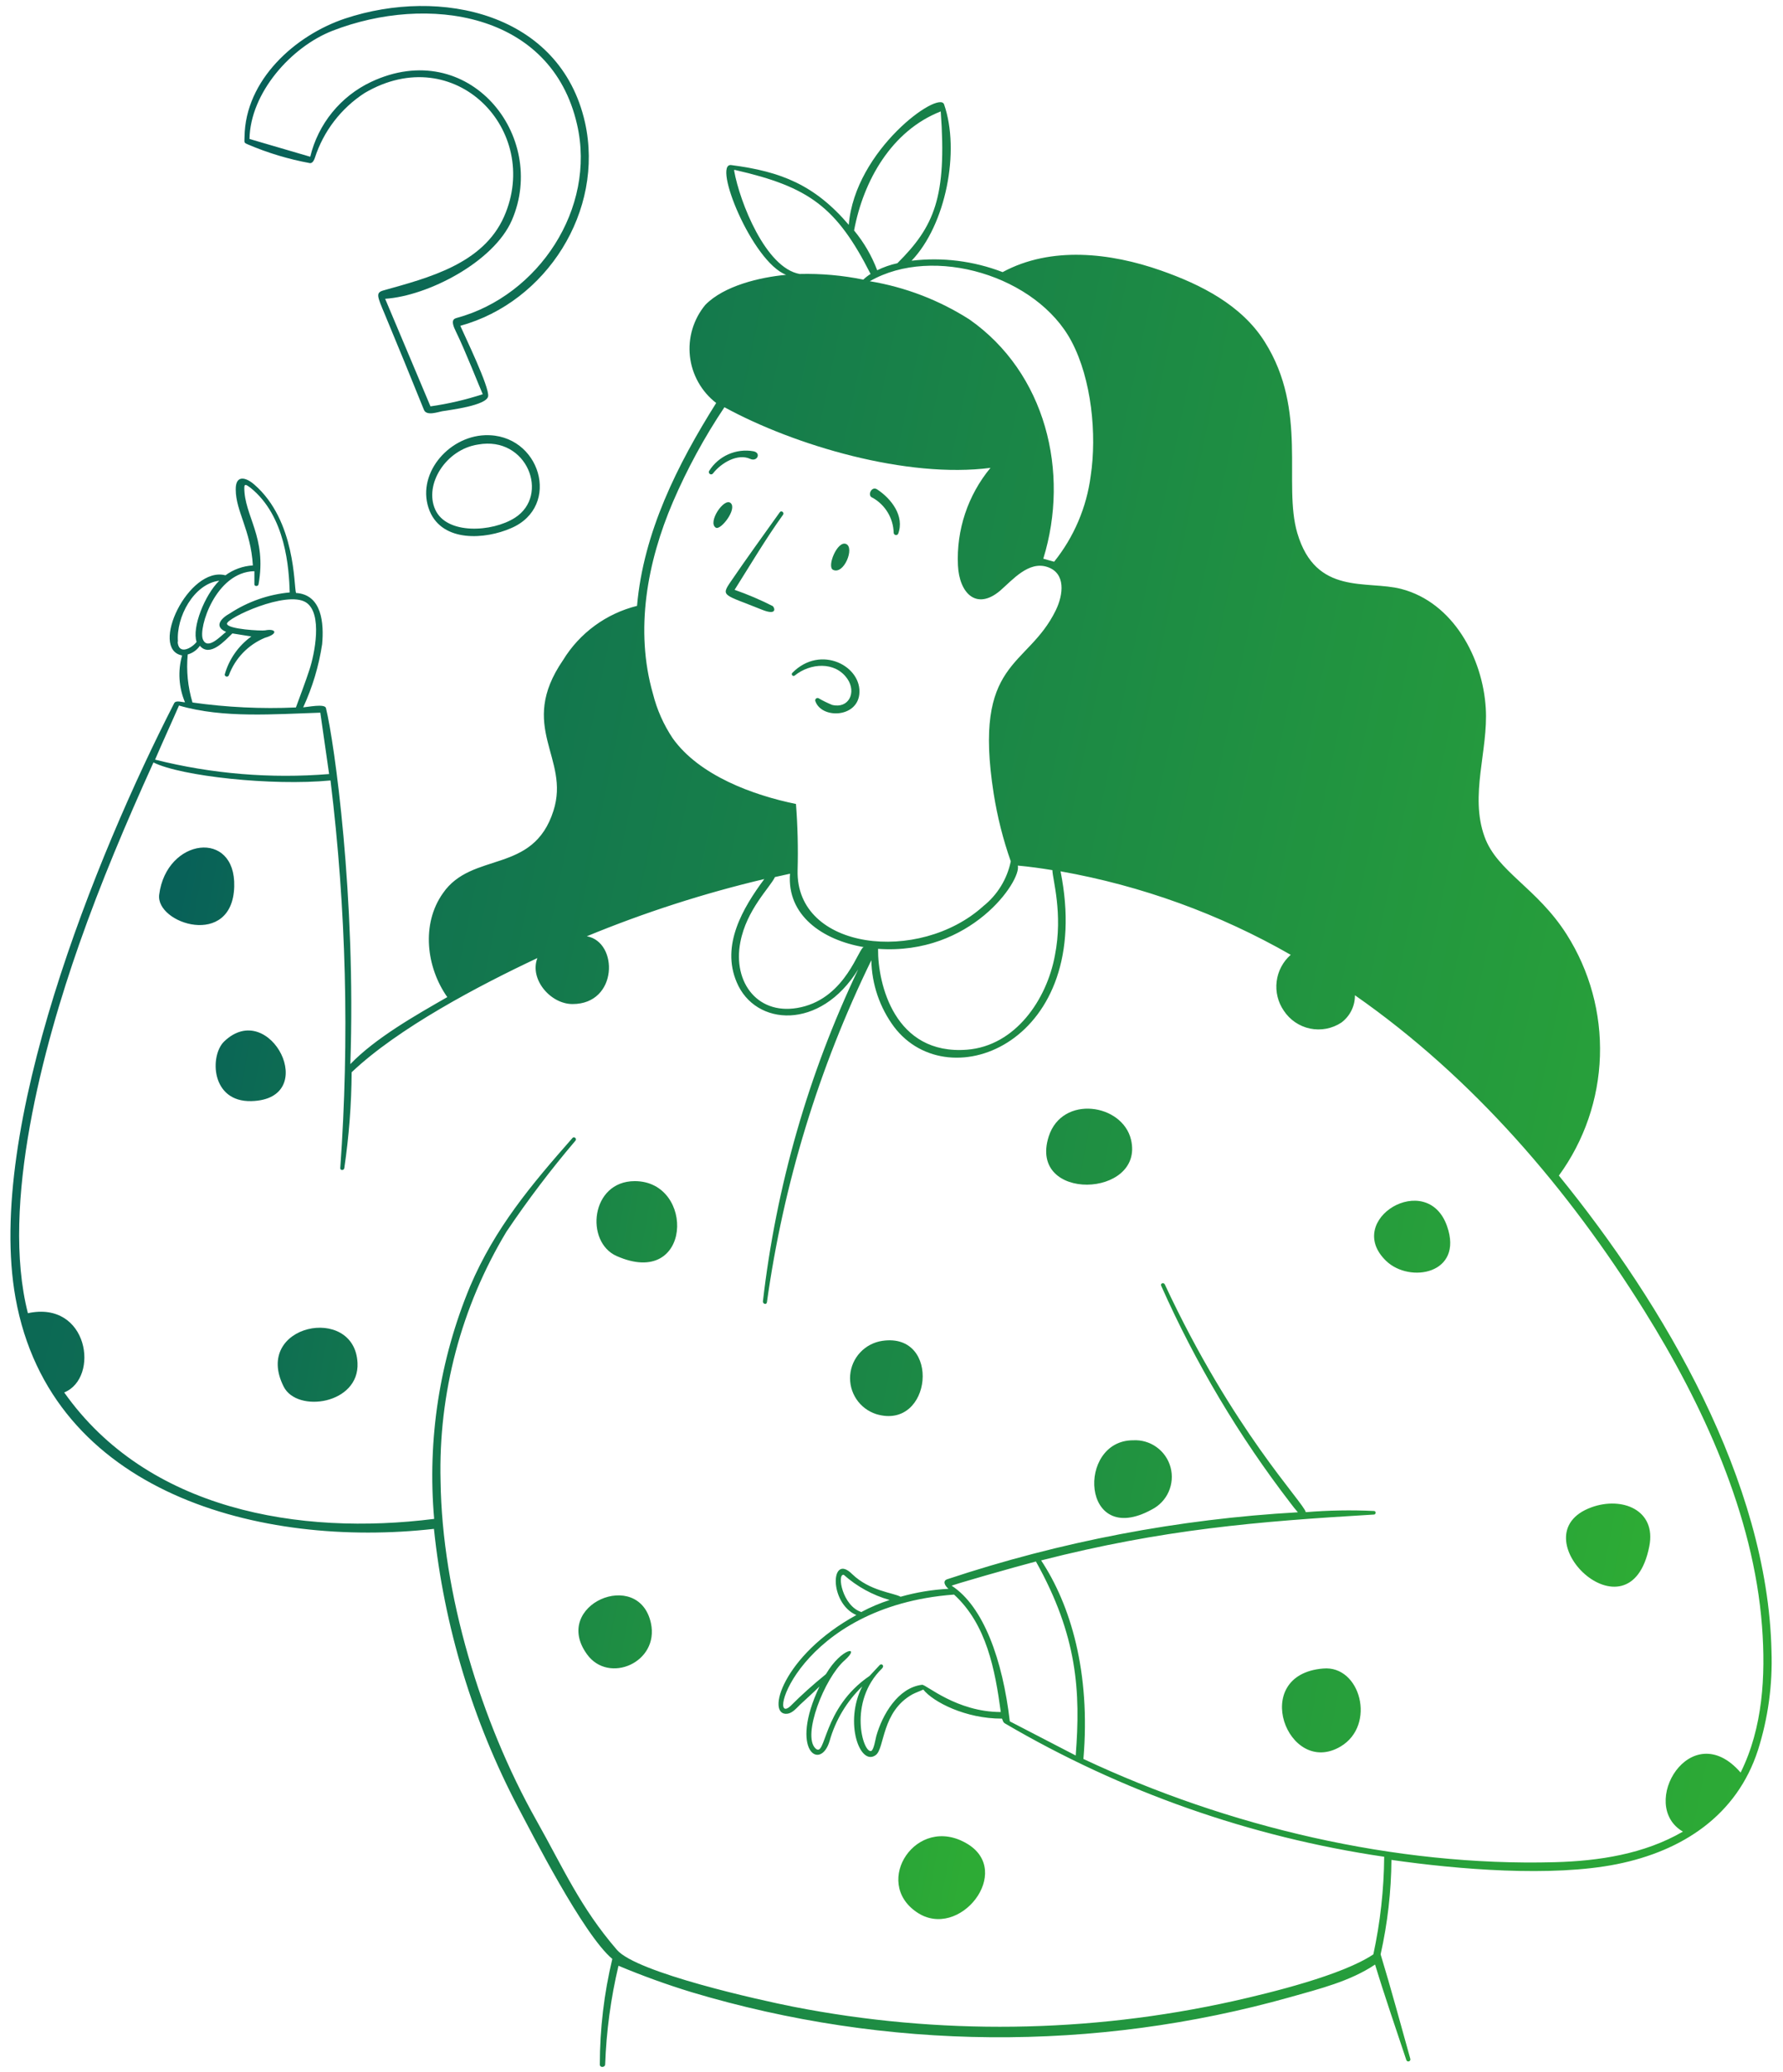 <svg width="74" height="86" viewBox="0 0 74 86" fill="none" xmlns="http://www.w3.org/2000/svg">
<path d="M20.13 18.061C18.568 18.119 17.232 19.739 17.834 21.211C18.379 22.516 20.139 22.39 21.214 21.918C23.32 21.017 22.424 17.98 20.13 18.061ZM21.367 21.49C20.427 22.088 18.537 22.197 18.064 21.148C17.591 20.099 18.514 18.646 19.841 18.448C21.88 18.079 22.834 20.558 21.367 21.49ZM29.593 19.645C29.944 19.195 30.623 18.812 31.132 19.042C31.429 19.181 31.605 18.79 31.267 18.727C30.916 18.665 30.554 18.71 30.228 18.854C29.902 18.998 29.626 19.236 29.436 19.537C29.428 19.547 29.423 19.559 29.421 19.571C29.418 19.584 29.418 19.596 29.42 19.608C29.423 19.621 29.427 19.633 29.434 19.643C29.441 19.654 29.45 19.663 29.46 19.67C29.471 19.677 29.482 19.682 29.494 19.684C29.507 19.687 29.519 19.687 29.532 19.685C29.544 19.683 29.556 19.678 29.566 19.671C29.577 19.664 29.586 19.655 29.593 19.645ZM10.284 5.992C11.114 6.348 11.982 6.609 12.871 6.771C12.979 6.771 13.037 6.64 13.065 6.559C13.423 5.447 14.154 4.494 15.134 3.859C18.883 1.654 22.492 5.42 20.922 8.985C20.049 10.96 17.771 11.531 15.913 12.053C15.58 12.148 15.656 12.292 15.98 13.066C16.526 14.38 17.065 15.695 17.596 17.012C17.704 17.269 18.163 17.102 18.348 17.067C18.636 17.017 20.21 16.832 20.26 16.441C20.309 16.049 19.297 13.961 19.104 13.521C22.677 12.54 25.093 8.751 24.279 5.083C23.257 0.533 18.276 -0.542 14.329 0.767C12.25 1.46 10.18 3.319 10.149 5.677C10.149 5.915 10.104 5.915 10.284 5.992ZM13.812 1.272C17.722 -0.241 22.884 0.484 23.95 5.168C24.751 8.647 22.352 12.27 18.964 13.192C18.829 13.228 18.685 13.291 18.924 13.764C19.302 14.533 19.9 16.058 20.035 16.36C19.328 16.591 18.602 16.76 17.866 16.864L15.985 12.4C17.758 12.283 20.485 10.874 21.241 9.146C22.762 5.65 19.45 1.492 15.4 3.4C14.774 3.696 14.223 4.129 13.786 4.666C13.349 5.204 13.038 5.832 12.876 6.505L10.355 5.767C10.387 3.85 12.088 1.938 13.812 1.272ZM30.326 20.878C30.056 20.631 29.35 21.683 29.71 21.899C29.913 22.017 30.601 21.13 30.326 20.878ZM36.217 20.657C36.475 20.803 36.691 21.013 36.844 21.267C36.997 21.521 37.082 21.81 37.09 22.107C37.09 22.128 37.097 22.149 37.111 22.166C37.124 22.184 37.142 22.196 37.163 22.202C37.184 22.207 37.207 22.206 37.227 22.198C37.247 22.189 37.264 22.175 37.275 22.156C37.553 21.422 36.995 20.698 36.406 20.311C36.167 20.149 35.974 20.585 36.217 20.657ZM32.986 28.033C33.62 27.52 34.656 27.43 35.169 28.172C35.556 28.735 35.227 29.424 34.534 29.253C34.339 29.173 34.149 29.08 33.967 28.974C33.95 28.967 33.932 28.966 33.914 28.969C33.896 28.972 33.88 28.98 33.866 28.993C33.853 29.005 33.843 29.02 33.838 29.037C33.833 29.055 33.832 29.073 33.837 29.09C34.084 29.833 35.551 29.797 35.663 28.82C35.798 27.655 34.066 26.728 32.887 27.921C32.872 27.934 32.863 27.952 32.862 27.972C32.861 27.992 32.867 28.011 32.88 28.026C32.893 28.041 32.912 28.05 32.932 28.052C32.952 28.053 32.971 28.046 32.986 28.033ZM34.579 23.65C35.029 23.857 35.479 22.727 35.114 22.575C34.75 22.422 34.3 23.533 34.579 23.65ZM31.622 25.302C32.257 25.558 32.158 25.23 32.072 25.153C31.56 24.893 31.031 24.667 30.488 24.478C31.15 23.43 31.776 22.367 32.5 21.36C32.563 21.274 32.428 21.166 32.365 21.256C31.681 22.215 30.988 23.169 30.326 24.14C29.904 24.757 30.038 24.663 31.622 25.302ZM47.8 62.647C48.112 62.489 48.36 62.229 48.502 61.91C48.644 61.59 48.672 61.232 48.582 60.895C48.491 60.557 48.287 60.261 48.003 60.057C47.72 59.852 47.375 59.752 47.026 59.772C44.672 59.772 44.866 64.258 47.8 62.647ZM57.529 52.328C58.51 53.273 60.751 52.868 60.058 50.889C59.234 48.526 55.747 50.614 57.529 52.328ZM54.914 69.244C51.828 69.496 53.452 73.775 55.639 72.48C57.129 71.593 56.462 69.1 54.914 69.244ZM46.941 47.297C46.585 45.799 44.083 45.425 43.525 47.163C42.652 49.903 47.512 49.714 46.941 47.297ZM66.052 62.553C62.925 63.687 67.645 68.281 68.451 64.172C68.752 62.66 67.317 62.093 66.052 62.553ZM36.622 55.645C36.271 55.696 35.948 55.864 35.705 56.122C35.462 56.38 35.314 56.712 35.285 57.066C35.256 57.419 35.347 57.772 35.544 58.066C35.741 58.36 36.032 58.579 36.37 58.687C38.688 59.38 39.079 55.285 36.622 55.645Z" fill="url(#paint0_linear_353_7468)"/>
<path d="M73.522 68.515C73.365 61.477 69.067 54.156 64.698 48.787C65.75 47.344 66.344 45.618 66.402 43.833C66.46 42.048 65.979 40.287 65.022 38.779C63.793 36.844 62.137 36.173 61.615 34.729C60.985 33.01 61.773 31.129 61.664 29.392C61.538 27.304 60.315 25.005 58.159 24.442C56.728 24.069 54.613 24.735 53.843 22.125C53.24 20.077 54.294 17.049 52.493 14.191C51.531 12.656 49.834 11.806 48.182 11.226C46.094 10.492 43.624 10.204 41.612 11.293C40.41 10.83 39.112 10.667 37.833 10.82C39.25 9.344 39.858 6.275 39.182 4.331C38.975 3.728 35.479 6.217 35.227 9.331C33.809 7.67 32.41 7.117 30.349 6.851C29.557 6.748 31.209 10.861 32.626 11.405C31.546 11.505 30.052 11.855 29.273 12.652C29.029 12.946 28.847 13.287 28.737 13.653C28.627 14.019 28.592 14.404 28.634 14.784C28.676 15.164 28.794 15.531 28.982 15.865C29.169 16.198 29.421 16.491 29.724 16.724C28.117 19.28 26.704 22.093 26.439 25.144C25.16 25.462 24.057 26.27 23.369 27.394C21.457 30.184 23.68 31.444 22.969 33.649C22.128 36.3 19.585 35.314 18.379 37.074C17.479 38.347 17.691 40.142 18.564 41.38C17.245 42.136 15.585 43.077 14.54 44.161C14.779 37.227 13.879 30.814 13.528 29.383C13.479 29.194 12.772 29.343 12.583 29.356C12.968 28.523 13.233 27.64 13.37 26.733C13.447 25.887 13.37 24.676 12.286 24.608C12.191 24.343 12.286 21.611 10.553 20.108C10.175 19.78 9.775 19.717 9.784 20.316C9.784 21.215 10.409 22.003 10.495 23.465C10.084 23.489 9.689 23.631 9.357 23.875C7.831 23.479 6.18 26.944 7.557 27.201C7.375 27.843 7.418 28.529 7.678 29.145C7.557 29.145 7.296 29.046 7.228 29.185C3.975 35.53 -0.611 46.883 0.645 53.867C2.107 61.999 10.86 64.258 18.01 63.448C18.431 67.493 19.619 71.422 21.511 75.022C22.042 76.021 24.211 80.296 25.413 81.295C25.069 82.731 24.896 84.202 24.895 85.678C24.895 85.822 25.111 85.799 25.116 85.678C25.165 84.297 25.35 82.924 25.669 81.579C26.662 81.995 27.676 82.362 28.706 82.677C36.803 85.1 45.421 85.17 53.556 82.879C54.748 82.541 56.031 82.227 57.07 81.529C57.48 82.879 57.929 84.171 58.366 85.489C58.369 85.5 58.375 85.51 58.382 85.519C58.389 85.528 58.398 85.535 58.408 85.541C58.418 85.546 58.429 85.549 58.44 85.551C58.452 85.552 58.463 85.551 58.474 85.547C58.485 85.544 58.495 85.539 58.504 85.532C58.513 85.525 58.52 85.516 58.526 85.506C58.531 85.496 58.535 85.485 58.536 85.473C58.537 85.462 58.536 85.45 58.532 85.439C58.127 83.99 57.736 82.541 57.3 81.106C57.588 79.819 57.739 78.505 57.749 77.186C60.504 77.582 64.4 77.906 67.109 77.362C69.819 76.817 72.082 75.346 72.96 72.632C73.382 71.302 73.572 69.91 73.522 68.515ZM44.474 14.173C45.303 15.739 45.528 18.029 45.267 19.753C45.097 21.056 44.572 22.287 43.75 23.312L43.3 23.186C44.411 19.587 43.395 15.469 40.231 13.255C38.975 12.454 37.57 11.915 36.1 11.671C38.742 10.15 43.044 11.455 44.474 14.173ZM39.043 4.624C39.304 8.188 38.773 9.403 37.243 10.924C36.953 10.987 36.672 11.085 36.406 11.216C36.18 10.617 35.856 10.059 35.447 9.565C35.83 7.504 37 5.425 39.043 4.624ZM30.471 7.094C30.471 7.031 30.471 7.045 30.524 7.058C33.58 7.756 34.723 8.593 36.132 11.37C36.023 11.437 35.922 11.516 35.83 11.604C34.961 11.427 34.075 11.348 33.188 11.37C31.776 11.122 30.7 8.377 30.471 7.094ZM30.066 16.9C32.99 18.497 37.653 19.866 41.108 19.416C40.169 20.55 39.688 21.994 39.758 23.465C39.812 24.608 40.519 25.355 41.514 24.509C42.031 24.059 42.693 23.272 43.467 23.529C44.24 23.785 44.137 24.672 43.818 25.328C42.634 27.754 40.361 27.349 41.243 32.947C41.394 33.899 41.63 34.836 41.95 35.746C41.8 36.477 41.399 37.133 40.816 37.6C38.148 40.021 33.017 39.441 33.103 36.115C33.128 35.198 33.106 34.28 33.035 33.365C31.267 33.005 29.021 32.187 27.919 30.639C27.542 30.075 27.265 29.451 27.1 28.794C26.34 26.148 26.861 23.322 27.928 20.833C28.519 19.459 29.235 18.143 30.066 16.9ZM42.242 35.922C42.737 35.967 43.21 36.034 43.678 36.111C43.678 36.471 44.128 37.91 43.782 39.648C43.444 41.488 42.139 43.401 40.141 43.562C37.126 43.801 36.428 40.827 36.442 39.377C40.298 39.652 42.4 36.542 42.242 35.922ZM35.852 39.306C35.641 39.306 35.123 41.376 33.252 41.798C31.479 42.203 30.398 40.786 30.727 39.099C30.983 37.748 31.969 36.817 32.163 36.398L32.788 36.259C32.653 37.978 34.124 39.013 35.852 39.306ZM12.7 25C13.402 25.45 13.056 27.151 12.844 27.79C12.673 28.317 12.47 28.838 12.281 29.36C10.847 29.424 9.41 29.355 7.989 29.154C7.795 28.508 7.728 27.831 7.791 27.16C7.996 27.103 8.174 26.976 8.295 26.8C8.713 27.291 9.33 26.588 9.645 26.287L10.432 26.413C9.894 26.8 9.504 27.359 9.325 27.997C9.327 28.017 9.335 28.035 9.348 28.05C9.361 28.065 9.379 28.075 9.398 28.078C9.418 28.082 9.438 28.079 9.456 28.07C9.473 28.061 9.488 28.046 9.496 28.029C9.625 27.678 9.825 27.359 10.084 27.09C10.343 26.822 10.654 26.609 10.999 26.467C11.575 26.3 11.449 26.071 10.999 26.161C10.86 26.188 9.447 26.116 9.42 25.887C9.393 25.657 11.895 24.487 12.7 25ZM10.558 23.713V24.253C10.558 24.338 10.711 24.343 10.729 24.253C11.085 22.287 10.139 21.422 10.139 20.239C10.139 20.018 10.288 20.176 10.392 20.239C11.867 21.422 11.993 23.596 12.025 24.586C11.142 24.668 10.292 24.965 9.55 25.45C9.172 25.657 8.862 25.999 9.384 26.224C9.168 26.381 8.619 27.003 8.421 26.535C8.223 26.067 8.947 23.749 10.544 23.704L10.558 23.713ZM7.386 26.634C7.3 25.616 8.043 24.226 9.1 24.1C8.497 24.689 7.957 26.044 8.16 26.638C7.975 26.886 7.408 27.218 7.372 26.625L7.386 26.634ZM7.444 29.284C9.267 29.815 11.404 29.635 13.294 29.576L13.659 32.123C11.235 32.32 8.795 32.118 6.436 31.525C6.76 30.769 7.102 30.031 7.431 29.275L7.444 29.284ZM72.244 73.564C70.174 71.174 67.956 74.914 69.846 76.012C68.239 76.944 66.362 77.231 64.531 77.281C57.907 77.461 50.946 75.809 44.965 72.997C45.271 69.397 44.429 66.598 43.21 64.757C48.264 63.466 52.156 63.142 57.025 62.854C57.106 62.854 57.124 62.71 57.025 62.706C56.081 62.661 55.136 62.678 54.194 62.755C54.109 62.355 51.17 59.371 48.344 53.305C48.3 53.211 48.151 53.255 48.191 53.355C49.617 56.568 51.42 59.6 53.565 62.386C53.659 62.512 53.758 62.638 53.866 62.76C48.912 63.039 44.017 63.974 39.309 65.54C39.093 65.617 39.241 65.838 39.367 65.936C38.694 65.971 38.027 66.081 37.378 66.265C37.081 66.099 36.096 66.031 35.367 65.325C34.467 64.424 34.395 66.531 35.542 67.025C32.473 68.704 31.78 71.215 32.671 71.121C32.887 71.098 33.058 70.886 33.211 70.738C33.477 70.49 33.751 70.248 34.012 69.987C32.73 72.686 34.071 73.514 34.435 72.237C34.679 71.381 35.145 70.605 35.785 69.987C35.02 71.481 35.695 73.33 36.352 72.831C36.721 72.543 36.586 71.031 37.868 70.315C38.013 70.239 38.166 70.189 38.319 70.117C38.728 70.63 40.069 71.328 41.586 71.323C41.63 71.427 41.635 71.476 41.698 71.516C46.543 74.358 51.891 76.239 57.448 77.056C57.437 78.418 57.286 79.775 56.998 81.106C55.715 81.97 52.75 82.695 51.188 83.046C45.181 84.383 38.962 84.462 32.923 83.279C31.532 83.005 26.421 81.867 25.606 80.921C24.081 79.153 23.396 77.56 22.249 75.522C19.959 71.449 18.348 66.139 18.285 61.464C18.192 57.823 19.141 54.233 21.02 51.114C21.903 49.802 22.859 48.542 23.883 47.338C23.954 47.257 23.828 47.145 23.761 47.225C22.038 49.183 20.548 50.956 19.513 53.377C18.243 56.428 17.73 59.742 18.019 63.034C12.434 63.74 6.121 62.678 2.665 57.787C4.146 57.184 3.673 53.958 1.158 54.498C0.01 49.998 1.815 43.378 3.282 39.197C4.182 36.628 5.244 34.126 6.369 31.642C7.516 32.214 11.287 32.623 13.717 32.389C14.37 37.727 14.506 43.117 14.122 48.481C14.122 48.58 14.271 48.58 14.289 48.481C14.483 47.162 14.586 45.831 14.595 44.498C16.534 42.658 19.882 40.898 22.303 39.76C21.965 40.638 22.848 41.672 23.765 41.668C25.655 41.668 25.674 39.09 24.355 38.855C26.744 37.869 29.207 37.075 31.721 36.48C30.822 37.69 29.922 39.229 30.574 40.759C31.339 42.595 34.048 42.779 35.618 40.228C33.549 44.573 32.213 49.23 31.663 54.011C31.663 54.12 31.811 54.156 31.829 54.047C32.518 49.116 33.98 44.325 36.163 39.85C36.182 40.848 36.512 41.816 37.108 42.617C39.407 45.642 45.433 43.216 44.016 36.16C47.376 36.757 50.608 37.929 53.569 39.625C53.246 39.909 53.038 40.302 52.985 40.729C52.932 41.156 53.037 41.588 53.281 41.943C53.405 42.132 53.566 42.295 53.753 42.423C53.94 42.55 54.151 42.64 54.373 42.686C54.595 42.732 54.824 42.733 55.047 42.691C55.269 42.648 55.481 42.562 55.67 42.438C55.847 42.306 55.99 42.135 56.088 41.938C56.186 41.741 56.236 41.523 56.233 41.303C61.138 44.724 65.094 49.349 68.243 54.394C70.66 58.264 72.779 62.84 73.13 67.498C73.284 69.55 73.162 71.706 72.244 73.555V73.564ZM36.51 69.1L36.091 69.55C34.106 70.9 34.291 72.984 33.841 72.556C33.288 72.016 34.215 69.649 35.047 68.911C35.758 68.281 34.934 68.371 34.286 69.465L34.251 69.501C33.747 69.909 33.265 70.343 32.806 70.801C31.798 71.728 33.13 66.656 39.596 66.175C40.947 67.412 41.297 69.289 41.536 71.049C39.7 71.049 38.435 69.901 38.269 69.919C37.266 70.036 36.617 71.17 36.37 72.043C36.339 72.151 36.267 72.628 36.158 72.664C35.821 72.781 35.178 70.63 36.608 69.24C36.717 69.132 36.595 69.014 36.51 69.1ZM35.763 66.904C34.957 66.661 34.723 65.293 35.02 65.356C35.568 65.843 36.218 66.2 36.923 66.4C36.523 66.529 36.134 66.693 35.763 66.891V66.904ZM39.489 65.815C39.362 65.815 42.188 65.01 42.994 64.802C44.722 67.894 44.852 70.203 44.645 72.853L41.91 71.436C41.612 68.871 40.812 66.656 39.489 65.802V65.815Z" fill="url(#paint1_linear_353_7468)"/>
<path d="M11.773 57.544C12.331 58.656 14.923 58.273 14.838 56.559C14.72 54.102 10.473 54.965 11.773 57.544ZM9.721 36.794C9.789 34.405 6.909 34.774 6.607 37.127C6.45 38.334 9.649 39.368 9.721 36.794ZM9.303 43.221C8.7 43.801 8.745 45.74 10.432 45.696C13.344 45.623 11.201 41.398 9.303 43.221ZM24.36 68.65C25.259 69.906 27.37 68.992 27.015 67.359C26.511 65.05 22.875 66.598 24.36 68.65ZM26.344 49.017C24.512 49.017 24.27 51.541 25.593 52.126C28.729 53.512 28.869 49.017 26.344 49.017ZM38.048 79.356C39.812 80.561 42.099 77.65 40.118 76.502C38.035 75.283 36.194 78.1 38.048 79.356Z" fill="url(#paint2_linear_353_7468)"/>
<defs>
<linearGradient id="paint0_linear_353_7468" x1="11.529" y1="3.349" x2="77.157" y2="15.518" gradientUnits="userSpaceOnUse">
<stop stop-color="#086158"/>
<stop offset="1" stop-color="#2DAB35"/>
</linearGradient>
<linearGradient id="paint1_linear_353_7468" x1="2.168" y1="7.729" x2="83.737" y2="24.571" gradientUnits="userSpaceOnUse">
<stop stop-color="#086158"/>
<stop offset="1" stop-color="#2DAB35"/>
</linearGradient>
<linearGradient id="paint2_linear_353_7468" x1="7.416" y1="37.075" x2="46.083" y2="43.941" gradientUnits="userSpaceOnUse">
<stop stop-color="#086158"/>
<stop offset="1" stop-color="#2DAB35"/>
</linearGradient>
</defs>
</svg>
